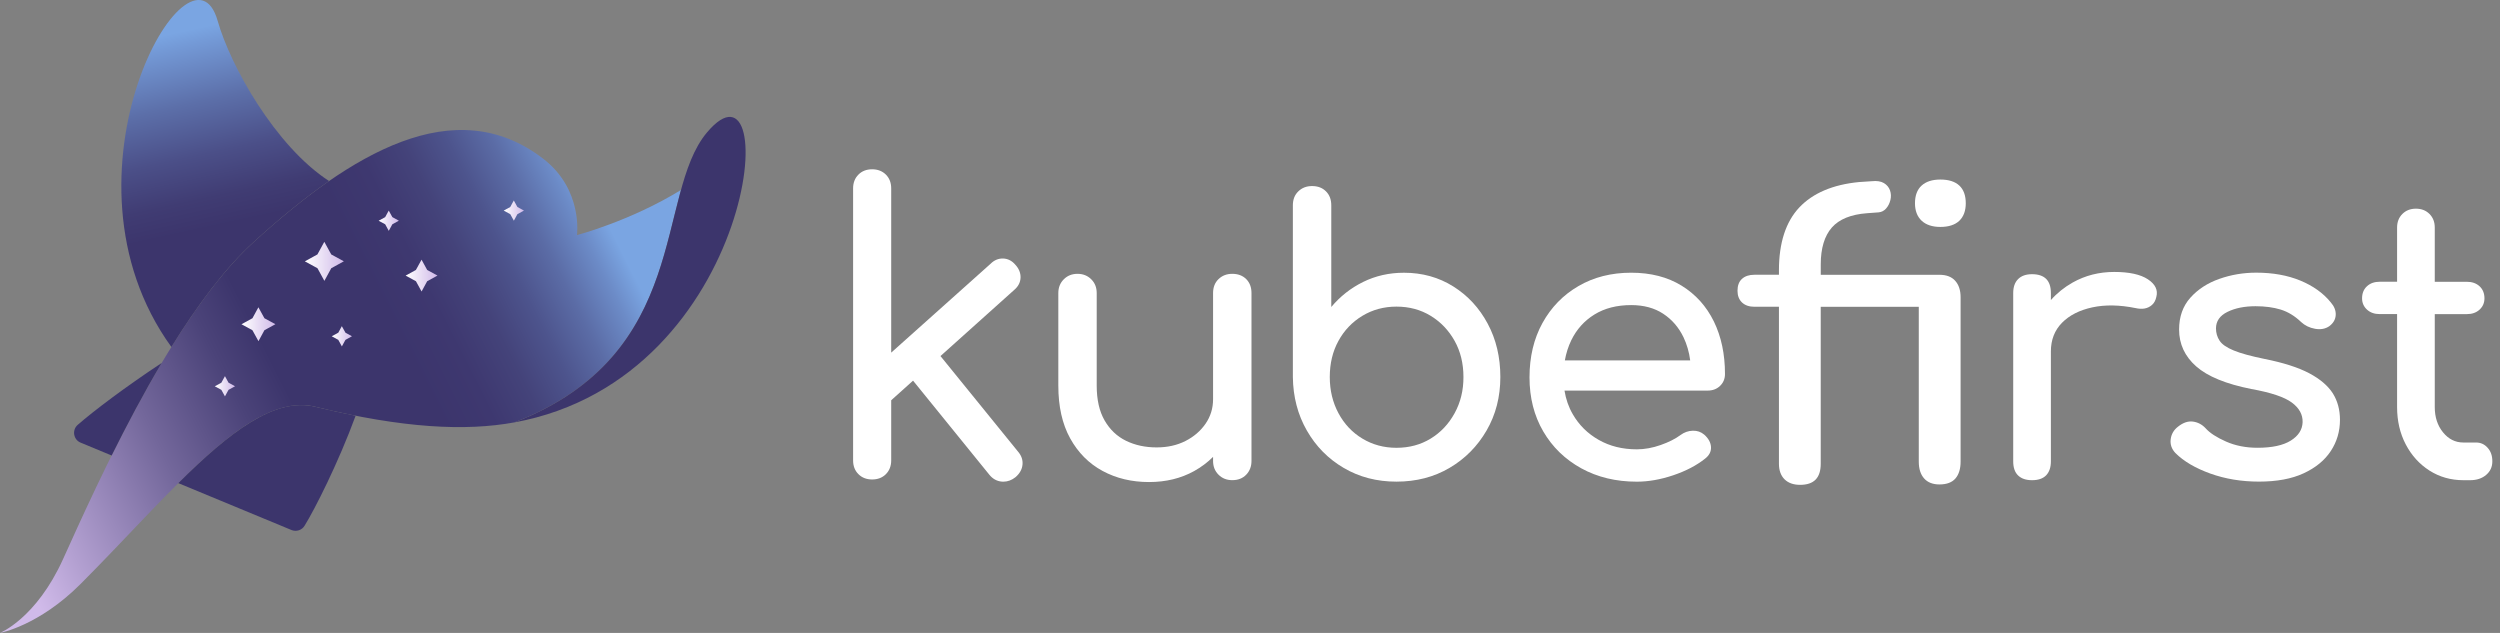 <svg width="158" height="40" viewBox="0 0 158 40" fill="none" xmlns="http://www.w3.org/2000/svg">
<rect x="0" y="0" width="158" height="40" fill="#808080" stroke="none"/>
<g clip-path="url(#clip0_250_3946)">
<path d="M77.879 17.306C77.529 17.306 77.24 17.418 77.011 17.64C76.781 17.862 76.666 18.156 76.666 18.521V25.232C76.666 25.804 76.507 26.319 76.191 26.779C75.873 27.238 75.449 27.604 74.917 27.873C74.386 28.142 73.778 28.276 73.097 28.276C72.384 28.276 71.74 28.137 71.169 27.86C70.597 27.581 70.146 27.153 69.812 26.575C69.478 25.996 69.312 25.263 69.312 24.373V18.519C69.312 18.169 69.198 17.88 68.967 17.651C68.736 17.421 68.447 17.306 68.099 17.306C67.75 17.306 67.46 17.421 67.232 17.651C67.001 17.883 66.886 18.172 66.886 18.519V24.373C66.886 25.689 67.135 26.801 67.635 27.705C68.135 28.608 68.817 29.297 69.682 29.763C70.548 30.232 71.528 30.465 72.622 30.465C73.684 30.465 74.633 30.234 75.465 29.774C75.917 29.523 76.316 29.223 76.666 28.875V29.133C76.666 29.483 76.781 29.772 77.011 30.001C77.242 30.232 77.532 30.346 77.879 30.346C78.245 30.346 78.538 30.232 78.76 30.001C78.982 29.772 79.094 29.48 79.094 29.133V18.519C79.094 18.154 78.982 17.86 78.76 17.638C78.538 17.418 78.245 17.306 77.879 17.306Z" fill="white"/>
<path d="M91.849 18.104C90.93 17.526 89.89 17.237 88.731 17.237C87.793 17.237 86.935 17.432 86.148 17.82C85.363 18.207 84.693 18.737 84.137 19.402V12.975C84.137 12.609 84.025 12.315 83.802 12.094C83.581 11.871 83.287 11.759 82.921 11.759C82.572 11.759 82.282 11.871 82.054 12.094C81.823 12.315 81.709 12.609 81.709 12.975V23.826C81.724 25.079 82.018 26.205 82.59 27.205C83.161 28.205 83.937 28.994 84.921 29.572C85.906 30.151 87.015 30.44 88.253 30.44C89.506 30.44 90.625 30.151 91.609 29.572C92.594 28.994 93.374 28.205 93.954 27.205C94.533 26.205 94.822 25.079 94.822 23.826C94.822 22.573 94.555 21.449 94.024 20.459C93.495 19.468 92.771 18.683 91.849 18.104ZM91.932 26.113C91.56 26.794 91.055 27.33 90.421 27.718C89.787 28.106 89.065 28.301 88.255 28.301C87.462 28.301 86.744 28.106 86.101 27.718C85.457 27.33 84.955 26.794 84.59 26.113C84.224 25.431 84.042 24.669 84.042 23.828C84.042 22.972 84.224 22.209 84.59 21.544C84.955 20.878 85.457 20.351 86.101 19.961C86.744 19.573 87.462 19.378 88.255 19.378C89.065 19.378 89.787 19.573 90.421 19.961C91.055 20.349 91.56 20.878 91.932 21.544C92.304 22.209 92.49 22.972 92.49 23.828C92.493 24.669 92.307 25.429 91.932 26.113Z" fill="white"/>
<path d="M106.279 18.055C105.391 17.508 104.328 17.235 103.091 17.235C101.837 17.235 100.725 17.517 99.759 18.08C98.79 18.642 98.033 19.421 97.486 20.411C96.939 21.402 96.665 22.55 96.665 23.851C96.665 25.135 96.954 26.274 97.533 27.265C98.111 28.256 98.914 29.034 99.936 29.597C100.959 30.16 102.129 30.442 103.447 30.442C104.176 30.442 104.943 30.308 105.743 30.039C106.543 29.77 107.214 29.42 107.754 28.992C108.023 28.785 108.151 28.539 108.135 28.254C108.12 27.969 107.976 27.707 107.707 27.469C107.501 27.294 107.259 27.212 106.981 27.221C106.703 27.23 106.445 27.319 106.207 27.494C105.889 27.732 105.474 27.942 104.958 28.124C104.443 28.306 103.938 28.398 103.447 28.398C102.544 28.398 101.741 28.2 101.044 27.803C100.344 27.407 99.797 26.869 99.403 26.185C99.136 25.727 98.963 25.227 98.876 24.685H107.924C108.243 24.685 108.503 24.586 108.709 24.387C108.915 24.189 109.019 23.938 109.019 23.638C109.019 22.384 108.785 21.277 108.317 20.317C107.846 19.358 107.169 18.604 106.279 18.055ZM100.77 19.876C101.414 19.479 102.187 19.282 103.091 19.282C103.884 19.282 104.557 19.463 105.113 19.828C105.669 20.194 106.097 20.689 106.398 21.315C106.611 21.761 106.752 22.25 106.821 22.779H98.898C98.979 22.326 99.113 21.9 99.304 21.506C99.64 20.817 100.127 20.272 100.77 19.876Z" fill="white"/>
<path d="M135.746 17.651C135.277 17.342 134.569 17.187 133.616 17.187C132.663 17.187 131.791 17.409 130.997 17.853C130.464 18.154 130.004 18.524 129.616 18.963V18.519C129.616 18.122 129.517 17.826 129.318 17.627C129.118 17.43 128.822 17.329 128.426 17.329C128.044 17.329 127.751 17.432 127.545 17.638C127.338 17.844 127.235 18.138 127.235 18.519V29.158C127.235 29.554 127.338 29.853 127.545 30.05C127.751 30.249 128.044 30.348 128.426 30.348C128.822 30.348 129.118 30.245 129.318 30.039C129.515 29.832 129.616 29.539 129.616 29.158V22.209C129.616 21.481 129.849 20.878 130.318 20.4C130.786 19.925 131.425 19.6 132.235 19.425C133.044 19.25 133.957 19.266 134.972 19.472C135.179 19.519 135.369 19.528 135.544 19.497C135.719 19.465 135.874 19.389 136.008 19.27C136.143 19.151 136.235 18.981 136.282 18.759C136.394 18.331 136.214 17.961 135.746 17.651Z" fill="white"/>
<path d="M145.94 23.588C145.25 23.223 144.31 22.923 143.12 22.685C142.263 22.51 141.613 22.333 141.169 22.149C140.725 21.968 140.427 21.761 140.277 21.53C140.127 21.302 140.05 21.041 140.05 20.757C140.05 20.297 140.293 19.947 140.777 19.71C141.261 19.472 141.851 19.353 142.55 19.353C143.153 19.353 143.685 19.425 144.144 19.566C144.604 19.71 145.032 19.97 145.429 20.351C145.667 20.573 145.96 20.716 146.31 20.779C146.66 20.842 146.96 20.788 147.214 20.613C147.467 20.423 147.602 20.189 147.617 19.912C147.633 19.634 147.53 19.369 147.308 19.113C146.833 18.526 146.189 18.066 145.38 17.732C144.57 17.398 143.642 17.232 142.595 17.232C141.786 17.232 141.008 17.362 140.263 17.625C139.517 17.887 138.907 18.284 138.432 18.815C137.956 19.346 137.719 20.017 137.719 20.826C137.719 21.745 138.08 22.523 138.802 23.158C139.524 23.793 140.685 24.268 142.288 24.586C143.526 24.808 144.378 25.095 144.846 25.443C145.315 25.792 145.539 26.205 145.525 26.68C145.51 27.155 145.259 27.546 144.777 27.846C144.292 28.149 143.591 28.299 142.671 28.299C141.94 28.299 141.279 28.169 140.685 27.907C140.091 27.644 139.658 27.364 139.389 27.061C139.167 26.824 138.9 26.685 138.591 26.644C138.281 26.604 137.968 26.712 137.651 26.965C137.382 27.171 137.228 27.438 137.187 27.763C137.147 28.088 137.248 28.377 137.486 28.631C138.008 29.153 138.743 29.586 139.687 29.927C140.631 30.267 141.658 30.438 142.77 30.438C143.896 30.438 144.837 30.263 145.59 29.913C146.344 29.563 146.916 29.097 147.303 28.51C147.691 27.922 147.886 27.265 147.886 26.535C147.886 25.9 147.736 25.342 147.433 24.857C147.126 24.38 146.631 23.954 145.94 23.588Z" fill="white"/>
<path d="M157.22 28.301C157.023 28.079 156.781 27.967 156.494 27.967H155.684C155.175 27.967 154.747 27.752 154.399 27.324C154.05 26.895 153.877 26.364 153.877 25.73V19.853H155.899C156.233 19.853 156.503 19.759 156.709 19.568C156.915 19.378 157.018 19.14 157.018 18.855C157.018 18.539 156.915 18.284 156.709 18.093C156.503 17.903 156.233 17.808 155.899 17.808H153.877V14.378C153.877 14.028 153.765 13.744 153.543 13.522C153.321 13.3 153.034 13.188 152.687 13.188C152.337 13.188 152.052 13.3 151.83 13.522C151.608 13.744 151.496 14.031 151.496 14.378V17.806H150.402C150.068 17.806 149.799 17.9 149.593 18.091C149.386 18.282 149.283 18.535 149.283 18.853C149.283 19.138 149.386 19.378 149.593 19.566C149.799 19.757 150.068 19.851 150.402 19.851H151.496V25.73C151.496 26.602 151.678 27.389 152.043 28.086C152.409 28.785 152.909 29.335 153.543 29.741C154.178 30.144 154.891 30.348 155.684 30.348H156.112C156.525 30.348 156.861 30.238 157.124 30.014C157.386 29.792 157.516 29.507 157.516 29.158C157.518 28.81 157.42 28.523 157.22 28.301Z" fill="white"/>
<path d="M122.632 11.347C122.123 11.347 121.724 11.475 121.446 11.728C121.168 11.979 121.027 12.356 121.027 12.845C121.027 13.315 121.168 13.688 121.446 13.948C121.724 14.21 122.123 14.342 122.632 14.342C123.157 14.342 123.56 14.21 123.832 13.95C124.101 13.69 124.237 13.318 124.237 12.847C124.237 12.358 124.101 11.981 123.832 11.73C123.56 11.475 123.157 11.347 122.632 11.347Z" fill="white"/>
<path d="M122.576 17.367H115.072V16.703C115.072 15.69 115.308 14.91 115.772 14.38C116.236 13.854 116.985 13.549 118 13.475L118.729 13.421C118.915 13.405 119.072 13.322 119.2 13.179C119.33 13.033 119.422 12.851 119.473 12.643C119.525 12.437 119.516 12.23 119.449 12.033C119.379 11.838 119.249 11.681 119.061 11.569C118.872 11.457 118.617 11.419 118.303 11.452L117.491 11.506C115.837 11.665 114.565 12.208 113.713 13.114C112.861 14.02 112.429 15.354 112.429 17.08V17.365H110.875C110.545 17.365 110.283 17.452 110.093 17.625C109.904 17.795 109.81 18.048 109.81 18.376C109.81 18.687 109.906 18.936 110.095 19.116C110.283 19.295 110.545 19.387 110.875 19.387H112.429V29.308C112.429 29.727 112.548 30.057 112.781 30.29C113.014 30.523 113.346 30.642 113.763 30.642C114.644 30.642 115.07 30.205 115.07 29.306V19.389H121.267V29.176C121.267 29.631 121.381 29.989 121.608 30.241C121.832 30.492 122.157 30.617 122.576 30.617C123.029 30.617 123.368 30.489 123.583 30.241C123.8 29.989 123.91 29.631 123.91 29.173V18.784C123.91 18.347 123.796 17.997 123.569 17.746C123.347 17.495 123.013 17.367 122.576 17.367Z" fill="white"/>
<path d="M64.344 28.548L59.438 22.503L64.109 18.313C64.357 18.1 64.49 17.84 64.499 17.544C64.508 17.25 64.395 16.974 64.167 16.728C63.954 16.479 63.694 16.347 63.398 16.338C63.102 16.329 62.833 16.441 62.606 16.669L56.324 22.286V11.903C56.324 11.551 56.212 11.259 55.988 11.035C55.766 10.813 55.472 10.699 55.12 10.699C54.766 10.699 54.474 10.811 54.253 11.035C54.031 11.257 53.916 11.549 53.916 11.903V29.099C53.916 29.453 54.028 29.745 54.253 29.967C54.474 30.189 54.766 30.303 55.12 30.303C55.472 30.303 55.766 30.191 55.988 29.967C56.21 29.745 56.324 29.451 56.324 29.099V25.297L57.705 24.057L62.521 29.996C62.734 30.263 63.001 30.411 63.313 30.438C63.346 30.44 63.38 30.442 63.413 30.442C63.687 30.442 63.945 30.346 64.183 30.155C64.447 29.927 64.595 29.662 64.622 29.366C64.651 29.072 64.557 28.797 64.344 28.548Z" fill="white"/>
<path d="M43.038 12.006C39.845 13.972 36.464 14.858 36.464 14.858C36.464 14.858 36.859 11.979 34.334 10.035C28.736 5.719 22.151 9.73 16.048 15.282C10.916 19.95 6.298 30.216 3.993 35.319C2.294 39.085 0 40 0 40C0 40 2.448 39.556 5.094 36.906C10.99 30.996 15.84 24.707 19.923 25.707C25.478 27.068 29.409 27.261 32.503 26.696C41.105 23.391 41.733 16.721 43.038 12.006Z" fill="url(#paint0_linear_250_3946)"/>
<path d="M32.592 26.678C32.639 26.669 32.684 26.66 32.729 26.651C32.684 26.662 32.639 26.671 32.592 26.678Z" fill="url(#paint1_linear_250_3946)"/>
<path d="M21.732 16.515L20.936 16.952L20.501 17.75L20.064 16.952L19.266 16.517L20.061 16.08L20.497 15.282L20.934 16.08L21.732 16.515Z" fill="url(#paint2_linear_250_3946)"/>
<path d="M27.649 17.416L26.998 17.773L26.644 18.423L26.288 17.773L25.635 17.418L26.285 17.062L26.642 16.412L26.998 17.062L27.649 17.416Z" fill="url(#paint3_linear_250_3946)"/>
<path d="M22.245 21.252L21.833 21.479L21.606 21.893L21.38 21.479L20.965 21.252L21.38 21.026L21.604 20.613L21.833 21.026L22.245 21.252Z" fill="url(#paint4_linear_250_3946)"/>
<path d="M33.115 13.309L32.702 13.535L32.476 13.948L32.249 13.535L31.834 13.309L32.249 13.082L32.473 12.668L32.7 13.082L33.115 13.309Z" fill="url(#paint5_linear_250_3946)"/>
<path d="M17.405 20.49L16.712 20.869L16.335 21.562L15.954 20.871L15.261 20.492L15.954 20.113L16.331 19.421L16.712 20.113L17.405 20.49Z" fill="url(#paint6_linear_250_3946)"/>
<path d="M14.856 24.411L14.443 24.638L14.217 25.052L13.99 24.638L13.575 24.413L13.99 24.187L14.217 23.772L14.443 24.185L14.856 24.411Z" fill="url(#paint7_linear_250_3946)"/>
<path d="M25.209 13.948L24.797 14.174L24.57 14.589L24.344 14.174L23.929 13.95L24.344 13.723L24.568 13.309L24.797 13.721L25.209 13.948Z" fill="url(#paint8_linear_250_3946)"/>
<path d="M16.048 15.282C17.609 13.863 19.198 12.546 20.797 11.441C17.403 9.244 14.553 4.137 13.755 1.314C12.064 -4.659 2.955 11.04 10.831 21.929C12.45 19.329 14.217 16.95 16.048 15.282Z" fill="url(#paint9_linear_250_3946)"/>
<path d="M44.679 8.374C49.522 2.61 47.997 23.873 32.496 26.698C43.744 22.382 41.367 12.315 44.679 8.374Z" fill="#3C356C"/>
<path d="M5.119 27.985L7.056 28.788C8.006 26.878 9.071 24.864 10.219 22.938C7.89 24.479 5.901 25.985 4.91 26.851C4.529 27.185 4.643 27.808 5.119 27.985Z" fill="#3C356C"/>
<path d="M19.923 25.707C17.362 25.079 14.502 27.319 11.269 30.534L18.441 33.505C18.741 33.617 19.08 33.503 19.248 33.229C19.891 32.189 21.369 29.285 22.476 26.274C21.665 26.113 20.815 25.925 19.923 25.707Z" fill="#3C356C"/>
</g>
<defs>
<linearGradient id="paint0_linear_250_3946" x1="-0.376" y1="32.66" x2="37.972" y2="13.26" gradientUnits="userSpaceOnUse">
<stop stop-color="#D0BAE9"/>
<stop offset="0.078" stop-color="#B3A0D1"/>
<stop offset="0.263" stop-color="#73679B"/>
<stop offset="0.398" stop-color="#4B4379"/>
<stop offset="0.468" stop-color="#3C356C"/>
<stop offset="0.649" stop-color="#3C356C"/>
<stop offset="0.72" stop-color="#3E3870"/>
<stop offset="0.784" stop-color="#44437A"/>
<stop offset="0.845" stop-color="#4D548D"/>
<stop offset="0.904" stop-color="#5B6CA6"/>
<stop offset="0.961" stop-color="#6C8BC7"/>
<stop offset="1" stop-color="#7AA5E2"/>
</linearGradient>
<linearGradient id="paint1_linear_250_3946" x1="32.608" y1="26.692" x2="32.71" y2="26.641" gradientUnits="userSpaceOnUse">
<stop stop-color="#D0BAE9"/>
<stop offset="0.078" stop-color="#B3A0D1"/>
<stop offset="0.263" stop-color="#73679B"/>
<stop offset="0.398" stop-color="#4B4379"/>
<stop offset="0.468" stop-color="#3C356C"/>
<stop offset="0.649" stop-color="#3C356C"/>
<stop offset="0.72" stop-color="#3E3870"/>
<stop offset="0.784" stop-color="#44437A"/>
<stop offset="0.845" stop-color="#4D548D"/>
<stop offset="0.904" stop-color="#5B6CA6"/>
<stop offset="0.961" stop-color="#6C8BC7"/>
<stop offset="1" stop-color="#7AA5E2"/>
</linearGradient>
<linearGradient id="paint2_linear_250_3946" x1="19.265" y1="16.516" x2="21.732" y2="16.516" gradientUnits="userSpaceOnUse">
<stop stop-color="white"/>
<stop offset="1" stop-color="#D0BAE9"/>
</linearGradient>
<linearGradient id="paint3_linear_250_3946" x1="25.636" y1="17.417" x2="27.649" y2="17.417" gradientUnits="userSpaceOnUse">
<stop stop-color="white"/>
<stop offset="1" stop-color="#D0BAE9"/>
</linearGradient>
<linearGradient id="paint4_linear_250_3946" x1="20.966" y1="21.252" x2="22.246" y2="21.252" gradientUnits="userSpaceOnUse">
<stop stop-color="white"/>
<stop offset="1" stop-color="#D0BAE9"/>
</linearGradient>
<linearGradient id="paint5_linear_250_3946" x1="31.835" y1="13.309" x2="33.115" y2="13.309" gradientUnits="userSpaceOnUse">
<stop stop-color="white"/>
<stop offset="1" stop-color="#D0BAE9"/>
</linearGradient>
<linearGradient id="paint6_linear_250_3946" x1="15.262" y1="20.492" x2="17.404" y2="20.492" gradientUnits="userSpaceOnUse">
<stop stop-color="white"/>
<stop offset="1" stop-color="#D0BAE9"/>
</linearGradient>
<linearGradient id="paint7_linear_250_3946" x1="13.576" y1="24.412" x2="14.856" y2="24.412" gradientUnits="userSpaceOnUse">
<stop stop-color="white"/>
<stop offset="1" stop-color="#D0BAE9"/>
</linearGradient>
<linearGradient id="paint8_linear_250_3946" x1="23.93" y1="13.949" x2="25.21" y2="13.949" gradientUnits="userSpaceOnUse">
<stop stop-color="white"/>
<stop offset="1" stop-color="#D0BAE9"/>
</linearGradient>
<linearGradient id="paint9_linear_250_3946" x1="11.401" y1="-0.369" x2="15.899" y2="20.274" gradientUnits="userSpaceOnUse">
<stop offset="0.11" stop-color="#7AA5E2"/>
<stop offset="0.15" stop-color="#749AD7"/>
<stop offset="0.327" stop-color="#5C6FA9"/>
<stop offset="0.484" stop-color="#4B4F88"/>
<stop offset="0.614" stop-color="#403C73"/>
<stop offset="0.702" stop-color="#3C356C"/>
</linearGradient>
<clipPath id="clip0_250_3946">
<rect width="157.518" height="40" fill="white"/>
</clipPath>
</defs>
</svg>
